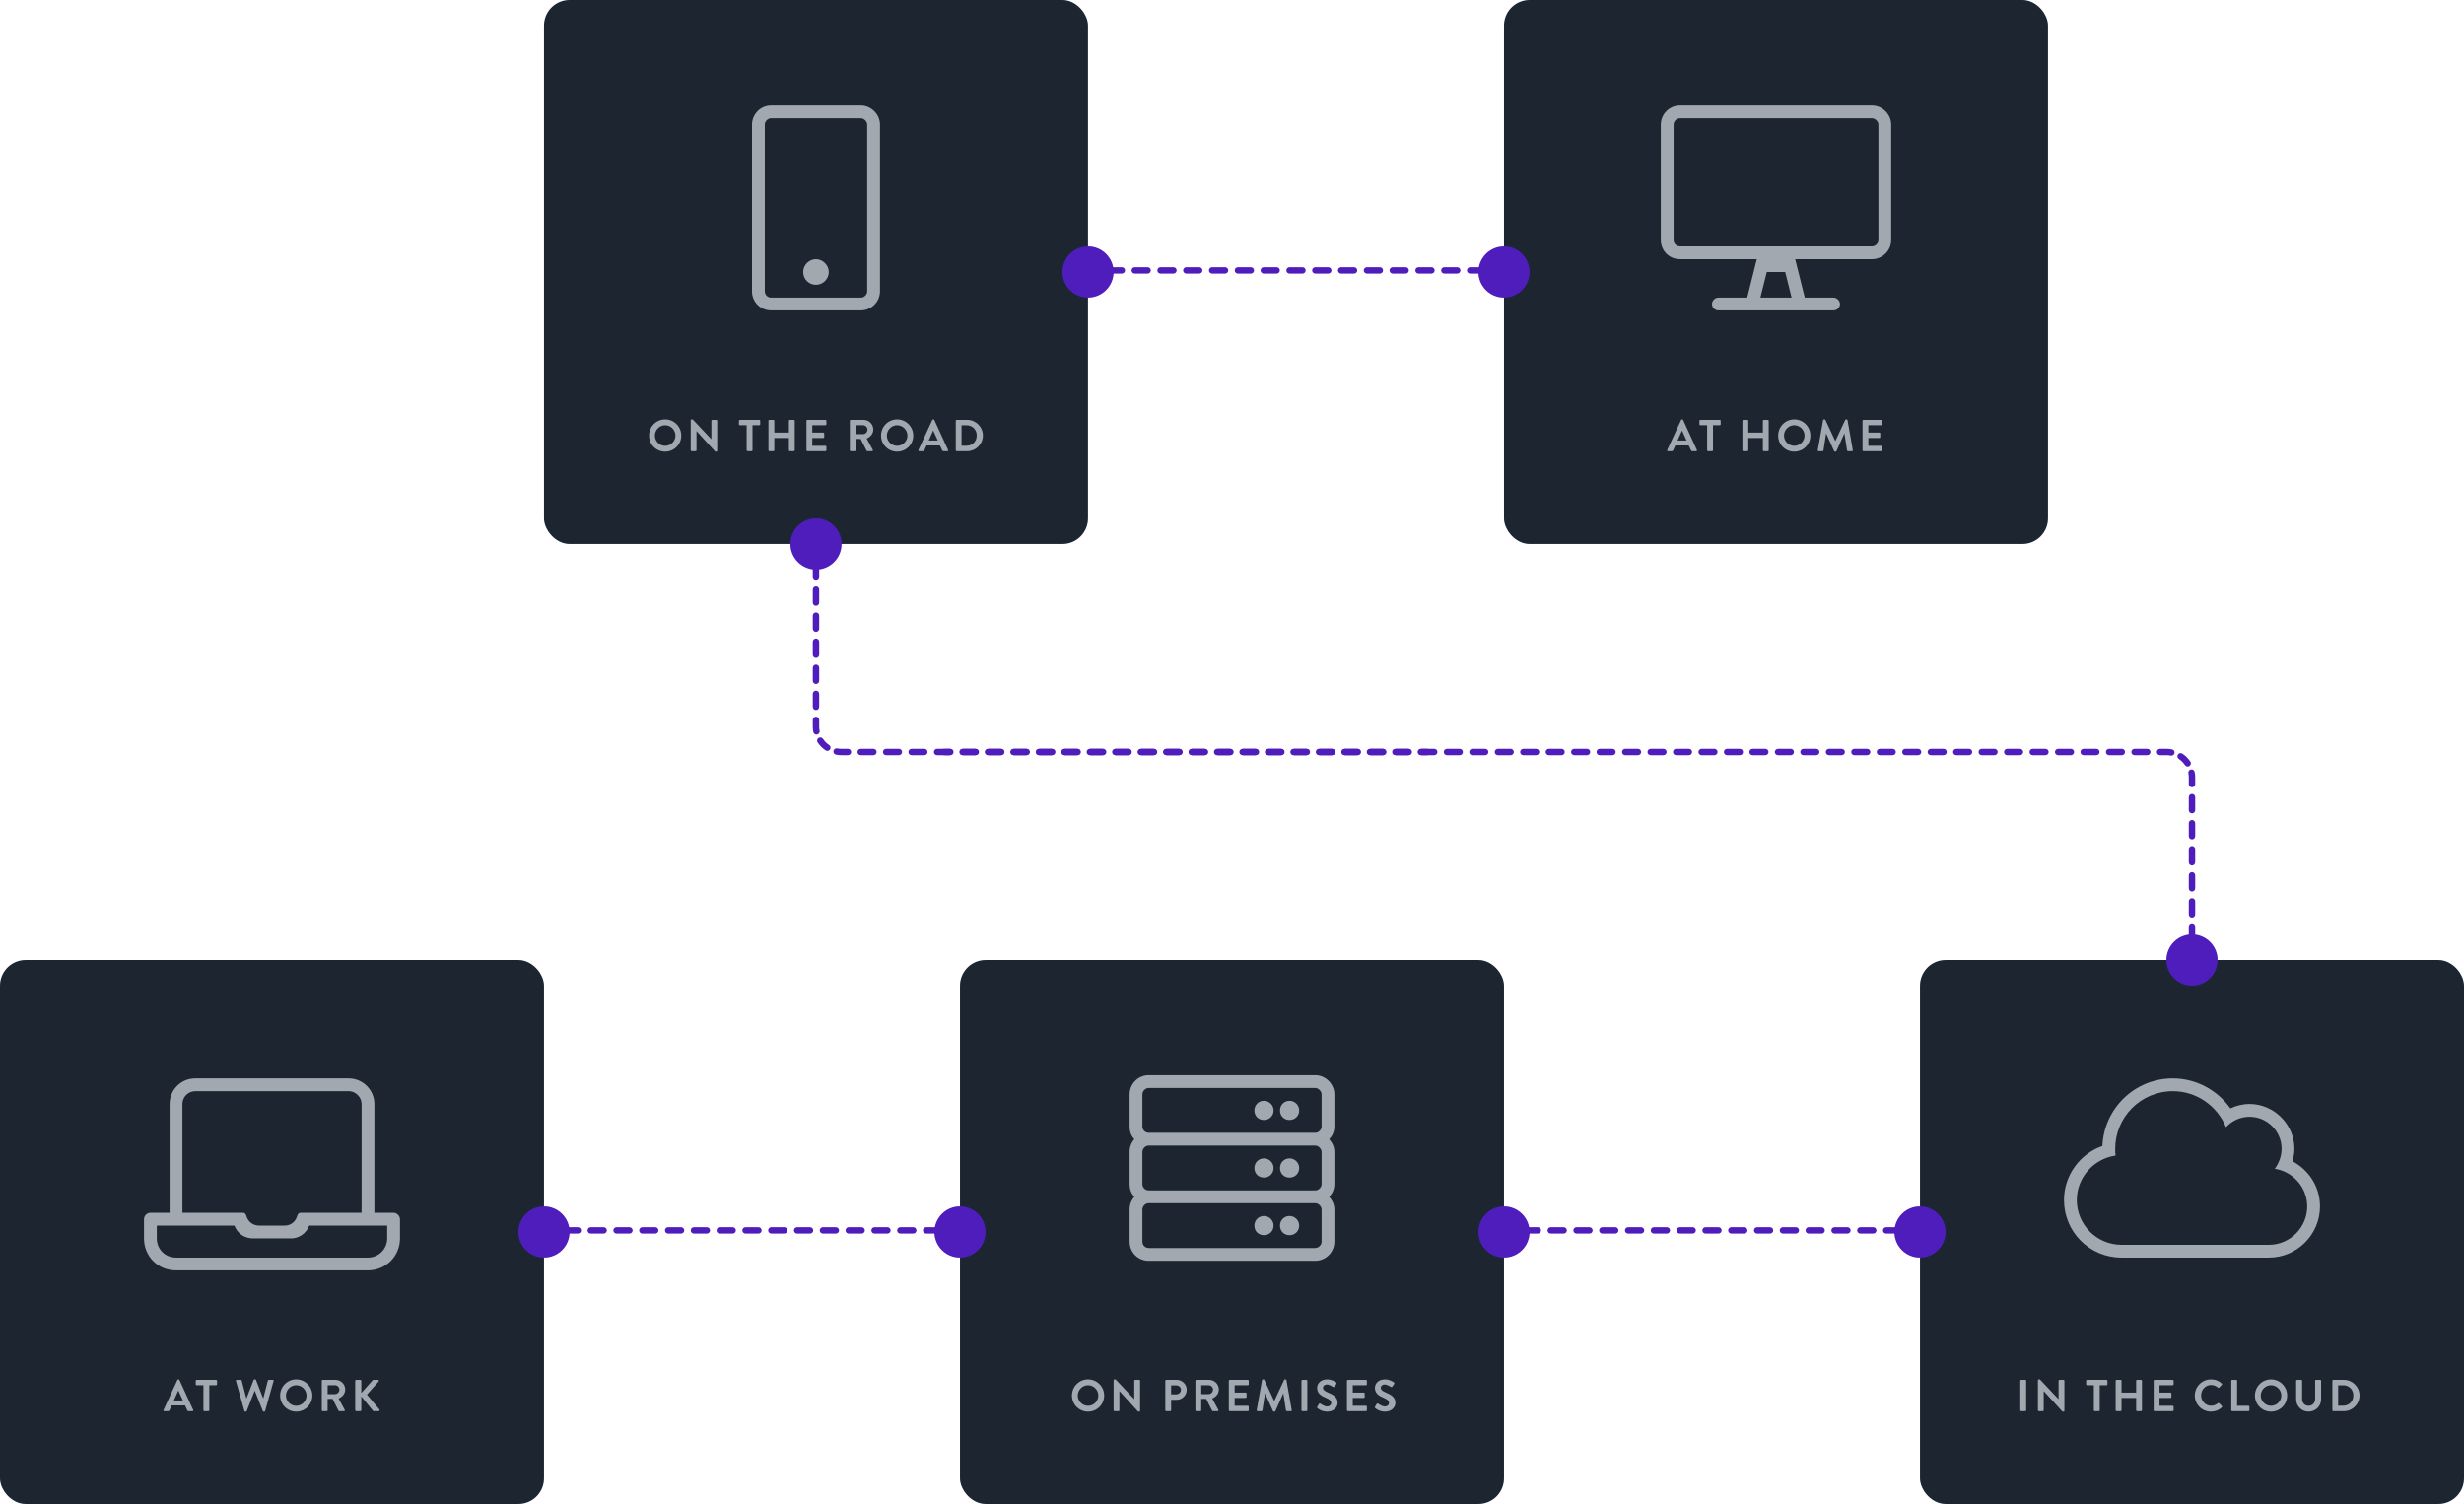 <svg width="770" height="470" viewBox="0 0 770 470" fill="none" xmlns="http://www.w3.org/2000/svg" xmlns:xlink="http://www.w3.org/1999/xlink">

<style>
/* <![CDATA[ */
#d1 {
  animation: d1 2s linear infinite;
}
@keyframes d1 {
  0% {
    transform: translate(0px, 0px);
  }
  80%, 100% {
    transform: translate(130px, 0px);
  }
}

#d2 {
  animation: d2 2.1s .2s linear infinite;
}
@keyframes d2 {
  0% {
    transform: translate(0px, 0px);
  }
  80%, 100% {
    transform: translate(-130px, 0px);
  }
}

#d3 {
  animation: d3 6s linear infinite;
}
@keyframes d3 {
  0% {
    transform: translate(0px, 0px);
  }
  9.2% {
    transform: translate(0px, 65px);
  }
  70.8% {
    transform: translate(430px, 65px);
  }
  80%, 100% {
    transform: translate(430px, 130px);
  }
}

#d4 {
  animation: d4 6s 2s linear infinite;
}
@keyframes d4 {
  0% {
    transform: translate(0px, 0px);
  }
  9.2% {
    transform: translate(0px, 65px);
  }
  70.8% {
    transform: translate(430px, 65px);
  }
  80%, 100% {
    transform: translate(430px, 130px);
  }
}

#d5 {
  animation: d5 5.8s 2s linear infinite;
}
@keyframes d5 {
  0% {
    transform: translate(0px, 0px);
  }
  9.2% {
    transform: translate(0px, -65px);
  }
  70.8% {
    transform: translate(-430px, -65px);
  }
  80%, 100% {
    transform: translate(-430px, -130px);
  }
}

#d6 {
  animation: d6 5.8s 4s linear infinite;
}
@keyframes d6 {
  0% {
    transform: translate(0px, 0px);
  }
  9.2% {
    transform: translate(0px, -65px);
  }
  70.8% {
    transform: translate(-430px, -65px);
  }
  80%, 100% {
    transform: translate(-430px, -130px);
  }
}

#d7 {
  animation: d7 2.2s .6s linear infinite;
}
@keyframes d7 {
  0% {
    transform: translate(0px, 0px);
  }
  80%, 100% {
    transform: translate(130px, 0px);
  }
}

#d8 {
  animation: d8 2.1s linear infinite;
}
@keyframes d8 {
  0% {
    transform: translate(0px, 0px);
  }
  80%, 100% {
    transform: translate(-130px, 0px);
  }
}

#d9 {
  animation: d9 1.9s linear infinite;
}
@keyframes d9 {
  0% {
    transform: translate(0px, 0px);
  }
  80%, 100% {
    transform: translate(130px, 0px);
  }
}

#d10 {
  animation: d10 2.1s .5s linear infinite;
}
@keyframes d10 {
  0% {
    transform: translate(0px, 0px);
  }
  80%, 100% {
    transform: translate(-130px, 0px);
  }
}
/* ]]> */
</style>

<defs>
<g id="dot">
<circle cx="0" cy="0" r="8" fill="#501DBD" opacity=".1"/>
<circle cx="0" cy="0" r="7" fill="#501DBD" opacity=".1"/>
<circle cx="0" cy="0" r="6" fill="#501DBD" opacity=".1"/>
<circle cx="0" cy="0" r="5" fill="#501DBD" opacity=".1"/>
<circle cx="0" cy="0" r="4" fill="#501DBD" opacity=".1"/>
</g>
</defs>

<use id="d1" x="340" y="85" xlink:href="#dot"/>
<use id="d2" x="470" y="85" xlink:href="#dot"/>
<use id="d3" x="255" y="170" xlink:href="#dot"/>
<use id="d4" x="255" y="170" xlink:href="#dot"/>
<use id="d5" x="685" y="300" xlink:href="#dot"/>
<use id="d6" x="685" y="300" xlink:href="#dot"/>
<use id="d7" x="170" y="385" xlink:href="#dot"/>
<use id="d8" x="300" y="385" xlink:href="#dot"/>
<use id="d9" x="470" y="385" xlink:href="#dot"/>
<use id="d10" x="600" y="385" xlink:href="#dot"/>

<rect x="170" width="170" height="170" rx="8" fill="#1C2530"/>
<path d="M259 85C259 82.875 257.125 81 255 81C252.75 81 251 82.875 251 85C251 87.25 252.75 89 255 89C257.125 89 259 87.25 259 85ZM275 39C275 35.75 272.25 33 269 33H241C237.625 33 235 35.75 235 39V91C235 94.375 237.625 97 241 97H269C272.25 97 275 94.375 275 91V39ZM271 39V91C271 92.125 270 93 269 93H241C239.875 93 239 92.125 239 91V39C239 38 239.875 37 241 37H269C270 37 271 38 271 39Z" fill="#A2A8AF"/>
<path d="M202.833 136.114C202.833 138.914 205.059 141.14 207.859 141.14C210.659 141.14 212.899 138.914 212.899 136.114C212.899 133.314 210.659 131.06 207.859 131.06C205.059 131.06 202.833 133.314 202.833 136.114ZM204.653 136.114C204.653 134.35 206.095 132.88 207.859 132.88C209.623 132.88 211.079 134.35 211.079 136.114C211.079 137.878 209.623 139.32 207.859 139.32C206.095 139.32 204.653 137.878 204.653 136.114Z" fill="#A2A8AF"/>
<path d="M215.851 140.734C215.851 140.874 215.977 141 216.117 141H217.391C217.545 141 217.657 140.874 217.657 140.734V134.714H217.671L223.523 141.14H223.859C223.999 141.14 224.125 141.028 224.125 140.888V131.466C224.125 131.326 223.999 131.2 223.859 131.2H222.571C222.417 131.2 222.305 131.326 222.305 131.466V137.248H222.291L216.467 131.06H216.117C215.977 131.06 215.851 131.172 215.851 131.312V140.734Z" fill="#A2A8AF"/>
<path d="M233.325 140.734C233.325 140.874 233.451 141 233.591 141H234.893C235.033 141 235.159 140.874 235.159 140.734V132.88H237.301C237.455 132.88 237.567 132.754 237.567 132.614V131.466C237.567 131.326 237.455 131.2 237.301 131.2H231.183C231.029 131.2 230.917 131.326 230.917 131.466V132.614C230.917 132.754 231.029 132.88 231.183 132.88H233.325V140.734Z" fill="#A2A8AF"/>
<path d="M240.142 140.734C240.142 140.874 240.268 141 240.408 141H241.71C241.864 141 241.976 140.874 241.976 140.734V136.87H246.54V140.734C246.54 140.874 246.652 141 246.806 141H248.094C248.234 141 248.36 140.874 248.36 140.734V131.466C248.36 131.326 248.234 131.2 248.094 131.2H246.806C246.652 131.2 246.54 131.326 246.54 131.466V135.176H241.976V131.466C241.976 131.326 241.864 131.2 241.71 131.2H240.408C240.268 131.2 240.142 131.326 240.142 131.466V140.734Z" fill="#A2A8AF"/>
<path d="M252.022 140.734C252.022 140.874 252.134 141 252.288 141H257.986C258.14 141 258.252 140.874 258.252 140.734V139.586C258.252 139.446 258.14 139.32 257.986 139.32H253.842V136.87H257.3C257.44 136.87 257.566 136.758 257.566 136.604V135.442C257.566 135.302 257.44 135.176 257.3 135.176H253.842V132.88H257.986C258.14 132.88 258.252 132.754 258.252 132.614V131.466C258.252 131.326 258.14 131.2 257.986 131.2H252.288C252.134 131.2 252.022 131.326 252.022 131.466V140.734Z" fill="#A2A8AF"/>
<path d="M265.582 140.734C265.582 140.874 265.694 141 265.848 141H267.136C267.276 141 267.402 140.874 267.402 140.734V137.164H268.956L270.818 140.874C270.846 140.93 270.916 141 271.042 141H272.512C272.75 141 272.848 140.776 272.75 140.594L270.832 137.038C272.05 136.548 272.904 135.498 272.904 134.21C272.904 132.544 271.532 131.2 269.852 131.2H265.848C265.694 131.2 265.582 131.326 265.582 131.466V140.734ZM267.416 135.666V132.88H269.698C270.44 132.88 271.084 133.496 271.084 134.238C271.084 135.022 270.44 135.666 269.698 135.666H267.416Z" fill="#A2A8AF"/>
<path d="M275.327 136.114C275.327 138.914 277.553 141.14 280.353 141.14C283.153 141.14 285.393 138.914 285.393 136.114C285.393 133.314 283.153 131.06 280.353 131.06C277.553 131.06 275.327 133.314 275.327 136.114ZM277.147 136.114C277.147 134.35 278.589 132.88 280.353 132.88C282.117 132.88 283.573 134.35 283.573 136.114C283.573 137.878 282.117 139.32 280.353 139.32C278.589 139.32 277.147 137.878 277.147 136.114Z" fill="#A2A8AF"/>
<path d="M287.24 141H288.458C288.682 141 288.808 140.86 288.864 140.72L289.55 139.208H293.736L294.422 140.72C294.52 140.916 294.618 141 294.828 141H296.046C296.256 141 296.368 140.818 296.284 140.636L291.972 131.214C291.93 131.13 291.874 131.06 291.734 131.06H291.594C291.468 131.06 291.398 131.13 291.356 131.214L287.002 140.636C286.918 140.818 287.03 141 287.24 141ZM290.236 137.654L291.608 134.574H291.65L293.05 137.654H290.236Z" fill="#A2A8AF"/>
<path d="M298.679 140.734C298.679 140.874 298.791 141 298.931 141H302.249C304.951 141 307.163 138.802 307.163 136.086C307.163 133.398 304.951 131.2 302.249 131.2H298.931C298.791 131.2 298.679 131.326 298.679 131.466V140.734ZM300.485 139.292V132.894H302.081C303.901 132.894 305.231 134.266 305.231 136.086C305.231 137.92 303.901 139.292 302.081 139.292H300.485Z" fill="#A2A8AF"/>
<rect y="300" width="170" height="170" rx="8" fill="#1C2530"/>
<path d="M123 379H117V345C117 340.625 113.375 337 109 337H61C56.5 337 53 340.625 53 345V379H47C45.875 379 45 380 45 381V387C45 392.625 49.375 397 55 397H115C120.5 397 125 392.625 125 387V381C125 380 124 379 123 379ZM57 345C57 342.875 58.75 341 61 341H109C111.125 341 113 342.875 113 345V379H93.875C93.375 379 93 379.5 92.875 380C92.375 381.75 90.875 383 89 383H81C79 383 77.5 381.75 77 380C76.875 379.5 76.5 379 76 379H57V345ZM121 387C121 390.375 118.25 393 115 393H55C51.625 393 49 390.375 49 387V383H73.25C74.125 385.375 76.375 387 79 387H91C93.5 387 95.75 385.375 96.625 383H121V387Z" fill="#A2A8AF"/>
<path d="M51.335 441H52.553C52.777 441 52.903 440.86 52.959 440.72L53.645 439.208H57.831L58.517 440.72C58.615 440.916 58.713 441 58.923 441H60.141C60.351 441 60.463 440.818 60.379 440.636L56.067 431.214C56.025 431.13 55.969 431.06 55.829 431.06H55.689C55.563 431.06 55.493 431.13 55.451 431.214L51.097 440.636C51.013 440.818 51.125 441 51.335 441ZM54.331 437.654L55.703 434.574H55.745L57.145 437.654H54.331Z" fill="#A2A8AF"/>
<path d="M63.571 440.734C63.571 440.874 63.697 441 63.837 441H65.139C65.279 441 65.405 440.874 65.405 440.734V432.88H67.547C67.701 432.88 67.813 432.754 67.813 432.614V431.466C67.813 431.326 67.701 431.2 67.547 431.2H61.429C61.275 431.2 61.163 431.326 61.163 431.466V432.614C61.163 432.754 61.275 432.88 61.429 432.88H63.571V440.734Z" fill="#A2A8AF"/>
<path d="M76.376 440.944C76.404 441.056 76.516 441.14 76.628 441.14H76.852C76.992 441.14 77.048 441.07 77.09 440.986L79.568 434.644H79.638L82.144 440.986C82.172 441.07 82.256 441.14 82.382 441.14H82.606C82.718 441.14 82.83 441.056 82.858 440.944L85.504 431.536C85.56 431.34 85.448 431.2 85.252 431.2H83.964C83.852 431.2 83.74 431.298 83.712 431.396L82.284 436.982H82.228L79.988 431.214C79.96 431.13 79.89 431.06 79.75 431.06H79.498C79.358 431.06 79.288 431.13 79.26 431.214L77.034 436.982H76.978L75.522 431.396C75.494 431.298 75.382 431.2 75.27 431.2H73.982C73.786 431.2 73.674 431.34 73.73 431.536L76.376 440.944Z" fill="#A2A8AF"/>
<path d="M87.542 436.114C87.542 438.914 89.768 441.14 92.568 441.14C95.368 441.14 97.608 438.914 97.608 436.114C97.608 433.314 95.368 431.06 92.568 431.06C89.768 431.06 87.542 433.314 87.542 436.114ZM89.362 436.114C89.362 434.35 90.804 432.88 92.568 432.88C94.332 432.88 95.788 434.35 95.788 436.114C95.788 437.878 94.332 439.32 92.568 439.32C90.804 439.32 89.362 437.878 89.362 436.114Z" fill="#A2A8AF"/>
<path d="M100.559 440.734C100.559 440.874 100.671 441 100.825 441H102.113C102.253 441 102.379 440.874 102.379 440.734V437.164H103.933L105.795 440.874C105.823 440.93 105.893 441 106.019 441H107.489C107.727 441 107.825 440.776 107.727 440.594L105.809 437.038C107.027 436.548 107.881 435.498 107.881 434.21C107.881 432.544 106.509 431.2 104.829 431.2H100.825C100.671 431.2 100.559 431.326 100.559 431.466V440.734ZM102.393 435.666V432.88H104.675C105.417 432.88 106.061 433.496 106.061 434.238C106.061 435.022 105.417 435.666 104.675 435.666H102.393Z" fill="#A2A8AF"/>
<path d="M111.003 440.664C111.003 440.846 111.143 441 111.339 441H112.571C112.753 441 112.907 440.846 112.907 440.664V436.394L116.561 440.902C116.589 440.944 116.673 441 116.813 441H118.339C118.619 441 118.731 440.692 118.591 440.51L114.671 435.82L118.325 431.704C118.507 431.494 118.367 431.2 118.101 431.2H116.701C116.575 431.2 116.491 431.27 116.435 431.34L112.907 435.316V431.536C112.907 431.354 112.753 431.2 112.571 431.2H111.339C111.143 431.2 111.003 431.354 111.003 431.536V440.664Z" fill="#A2A8AF"/>
<rect x="300" y="300" width="170" height="170" rx="8" fill="#1C2530"/>
<path d="M334.988 436.114C334.988 438.914 337.214 441.14 340.014 441.14C342.814 441.14 345.054 438.914 345.054 436.114C345.054 433.314 342.814 431.06 340.014 431.06C337.214 431.06 334.988 433.314 334.988 436.114ZM336.808 436.114C336.808 434.35 338.25 432.88 340.014 432.88C341.778 432.88 343.234 434.35 343.234 436.114C343.234 437.878 341.778 439.32 340.014 439.32C338.25 439.32 336.808 437.878 336.808 436.114Z" fill="#A2A8AF"/>
<path d="M348.005 440.734C348.005 440.874 348.131 441 348.271 441H349.545C349.699 441 349.811 440.874 349.811 440.734V434.714H349.825L355.677 441.14H356.013C356.153 441.14 356.279 441.028 356.279 440.888V431.466C356.279 431.326 356.153 431.2 356.013 431.2H354.725C354.571 431.2 354.459 431.326 354.459 431.466V437.248H354.445L348.621 431.06H348.271C348.131 431.06 348.005 431.172 348.005 431.312V440.734Z" fill="#A2A8AF"/>
<path d="M364.163 440.734C364.163 440.874 364.275 441 364.429 441H365.717C365.857 441 365.983 440.874 365.983 440.734V437.444H367.733C369.441 437.444 370.855 436.03 370.855 434.294C370.855 432.6 369.441 431.2 367.719 431.2H364.429C364.275 431.2 364.163 431.326 364.163 431.466V440.734ZM365.983 435.736V432.922H367.607C368.391 432.922 369.049 433.51 369.049 434.28C369.049 435.106 368.391 435.736 367.607 435.736H365.983Z" fill="#A2A8AF"/>
<path d="M373.568 440.734C373.568 440.874 373.68 441 373.834 441H375.122C375.262 441 375.388 440.874 375.388 440.734V437.164H376.942L378.804 440.874C378.832 440.93 378.902 441 379.028 441H380.498C380.736 441 380.834 440.776 380.736 440.594L378.818 437.038C380.036 436.548 380.89 435.498 380.89 434.21C380.89 432.544 379.518 431.2 377.838 431.2H373.834C373.68 431.2 373.568 431.326 373.568 431.466V440.734ZM375.402 435.666V432.88H377.684C378.426 432.88 379.07 433.496 379.07 434.238C379.07 435.022 378.426 435.666 377.684 435.666H375.402Z" fill="#A2A8AF"/>
<path d="M384.012 440.734C384.012 440.874 384.124 441 384.278 441H389.976C390.13 441 390.242 440.874 390.242 440.734V439.586C390.242 439.446 390.13 439.32 389.976 439.32H385.832V436.87H389.29C389.43 436.87 389.556 436.758 389.556 436.604V435.442C389.556 435.302 389.43 435.176 389.29 435.176H385.832V432.88H389.976C390.13 432.88 390.242 432.754 390.242 432.614V431.466C390.242 431.326 390.13 431.2 389.976 431.2H384.278C384.124 431.2 384.012 431.326 384.012 431.466V440.734Z" fill="#A2A8AF"/>
<path d="M392.719 440.678C392.691 440.874 392.803 441 392.985 441H394.245C394.371 441 394.483 440.888 394.497 440.79L395.309 435.484C395.323 435.484 395.351 435.484 395.351 435.484L397.829 440.986C397.871 441.07 397.941 441.14 398.067 441.14H398.319C398.445 441.14 398.529 441.07 398.557 440.986L401.007 435.484C401.007 435.484 401.035 435.484 401.049 435.484L401.875 440.79C401.903 440.888 402.015 441 402.141 441H403.415C403.597 441 403.709 440.874 403.667 440.678L402.015 431.27C402.001 431.158 401.917 431.06 401.763 431.06H401.539C401.413 431.06 401.343 431.116 401.301 431.2L398.221 437.808C398.207 437.808 398.207 437.808 398.179 437.808L395.099 431.2C395.057 431.116 394.973 431.06 394.861 431.06H394.637C394.483 431.06 394.399 431.158 394.385 431.27L392.719 440.678Z" fill="#A2A8AF"/>
<path d="M406.706 440.734C406.706 440.874 406.832 441 406.972 441H408.274C408.414 441 408.54 440.874 408.54 440.734V431.466C408.54 431.326 408.414 431.2 408.274 431.2H406.972C406.832 431.2 406.706 431.326 406.706 431.466V440.734Z" fill="#A2A8AF"/>
<path d="M411.71 440.048C411.99 440.314 413.026 441.14 414.79 441.14C416.764 441.14 418.01 439.81 418.01 438.368C418.01 436.562 416.442 435.75 415.084 435.204C413.95 434.742 413.432 434.294 413.432 433.636C413.432 433.188 413.866 432.656 414.664 432.656C415.434 432.656 416.498 433.356 416.61 433.426C416.778 433.538 416.988 433.426 417.1 433.258L417.632 432.46C417.73 432.32 417.688 432.082 417.548 431.998C417.268 431.788 416.176 431.06 414.748 431.06C412.522 431.06 411.598 432.502 411.598 433.748C411.598 435.4 412.914 436.24 414.23 436.772C415.406 437.248 416.008 437.738 416.008 438.452C416.008 439.054 415.462 439.53 414.734 439.53C413.824 439.53 412.69 438.704 412.62 438.662C412.494 438.564 412.256 438.564 412.144 438.76L411.64 439.628C411.514 439.852 411.584 439.922 411.71 440.048Z" fill="#A2A8AF"/>
<path d="M420.922 440.734C420.922 440.874 421.034 441 421.188 441H426.886C427.04 441 427.152 440.874 427.152 440.734V439.586C427.152 439.446 427.04 439.32 426.886 439.32H422.742V436.87H426.2C426.34 436.87 426.466 436.758 426.466 436.604V435.442C426.466 435.302 426.34 435.176 426.2 435.176H422.742V432.88H426.886C427.04 432.88 427.152 432.754 427.152 432.614V431.466C427.152 431.326 427.04 431.2 426.886 431.2H421.188C421.034 431.2 420.922 431.326 420.922 431.466V440.734Z" fill="#A2A8AF"/>
<path d="M429.769 440.048C430.049 440.314 431.085 441.14 432.849 441.14C434.823 441.14 436.069 439.81 436.069 438.368C436.069 436.562 434.501 435.75 433.143 435.204C432.009 434.742 431.491 434.294 431.491 433.636C431.491 433.188 431.925 432.656 432.723 432.656C433.493 432.656 434.557 433.356 434.669 433.426C434.837 433.538 435.047 433.426 435.159 433.258L435.691 432.46C435.789 432.32 435.747 432.082 435.607 431.998C435.327 431.788 434.235 431.06 432.807 431.06C430.581 431.06 429.657 432.502 429.657 433.748C429.657 435.4 430.973 436.24 432.289 436.772C433.465 437.248 434.067 437.738 434.067 438.452C434.067 439.054 433.521 439.53 432.793 439.53C431.883 439.53 430.749 438.704 430.679 438.662C430.553 438.564 430.315 438.564 430.203 438.76L429.699 439.628C429.573 439.852 429.643 439.922 429.769 440.048Z" fill="#A2A8AF"/>
<rect x="600" y="300" width="170" height="170" rx="8" fill="#1C2530"/>
<path d="M716.375 362.875C716.75 361.625 717 360.375 717 359C717 351.375 710.625 345 703 345C700.875 345 698.875 345.5 697 346.375C693 340.75 686.375 337 679 337C667.125 337 657.5 346.375 657 358.125C649.875 360.625 645 367.375 645 375C645 385 653 393 663 393H709C717.75 393 725 385.875 725 377C725 371.125 721.75 365.75 716.375 362.875ZM709 389H663C655.25 389 649 382.75 649 375C649 368 654.25 362.125 661.125 361.125C661 360.5 661 359.75 661 359C661 349.125 669 341 679 341C686.5 341 692.875 345.625 695.625 352.25C697.5 350.25 700 349 703 349C708.5 349 713 353.5 713 359C713 361.375 712.125 363.5 710.875 365.25C716.625 366.125 721 371.125 721 377C721 383.625 715.625 389 709 389Z" fill="#A2A8AF"/>
<path d="M631.344 440.734C631.344 440.874 631.47 441 631.61 441H632.912C633.052 441 633.178 440.874 633.178 440.734V431.466C633.178 431.326 633.052 431.2 632.912 431.2H631.61C631.47 431.2 631.344 431.326 631.344 431.466V440.734Z" fill="#A2A8AF"/>
<path d="M636.853 440.734C636.853 440.874 636.979 441 637.119 441H638.393C638.547 441 638.659 440.874 638.659 440.734V434.714H638.673L644.525 441.14H644.861C645.001 441.14 645.127 441.028 645.127 440.888V431.466C645.127 431.326 645.001 431.2 644.861 431.2H643.573C643.419 431.2 643.307 431.326 643.307 431.466V437.248H643.293L637.469 431.06H637.119C636.979 431.06 636.853 431.172 636.853 431.312V440.734Z" fill="#A2A8AF"/>
<path d="M654.327 440.734C654.327 440.874 654.453 441 654.593 441H655.895C656.035 441 656.161 440.874 656.161 440.734V432.88H658.303C658.457 432.88 658.569 432.754 658.569 432.614V431.466C658.569 431.326 658.457 431.2 658.303 431.2H652.185C652.031 431.2 651.919 431.326 651.919 431.466V432.614C651.919 432.754 652.031 432.88 652.185 432.88H654.327V440.734Z" fill="#A2A8AF"/>
<path d="M661.145 440.734C661.145 440.874 661.271 441 661.411 441H662.713C662.867 441 662.979 440.874 662.979 440.734V436.87H667.543V440.734C667.543 440.874 667.655 441 667.809 441H669.097C669.237 441 669.363 440.874 669.363 440.734V431.466C669.363 431.326 669.237 431.2 669.097 431.2H667.809C667.655 431.2 667.543 431.326 667.543 431.466V435.176H662.979V431.466C662.979 431.326 662.867 431.2 662.713 431.2H661.411C661.271 431.2 661.145 431.326 661.145 431.466V440.734Z" fill="#A2A8AF"/>
<path d="M673.025 440.734C673.025 440.874 673.137 441 673.291 441H678.989C679.143 441 679.255 440.874 679.255 440.734V439.586C679.255 439.446 679.143 439.32 678.989 439.32H674.845V436.87H678.303C678.443 436.87 678.569 436.758 678.569 436.604V435.442C678.569 435.302 678.443 435.176 678.303 435.176H674.845V432.88H678.989C679.143 432.88 679.255 432.754 679.255 432.614V431.466C679.255 431.326 679.143 431.2 678.989 431.2H673.291C673.137 431.2 673.025 431.326 673.025 431.466V440.734Z" fill="#A2A8AF"/>
<path d="M685.871 436.114C685.871 438.914 688.125 441.14 690.925 441.14C692.171 441.14 693.375 440.706 694.327 439.782C694.425 439.684 694.453 439.502 694.341 439.404L693.473 438.508C693.389 438.424 693.235 438.41 693.123 438.508C692.535 438.984 691.821 439.306 690.981 439.306C689.189 439.306 687.845 437.822 687.845 436.072C687.845 434.308 689.175 432.81 690.967 432.81C691.751 432.81 692.535 433.118 693.123 433.636C693.235 433.748 693.375 433.748 693.473 433.636L694.327 432.754C694.439 432.642 694.439 432.474 694.313 432.362C693.361 431.508 692.339 431.06 690.925 431.06C688.125 431.06 685.871 433.314 685.871 436.114Z" fill="#A2A8AF"/>
<path d="M697.275 440.734C697.275 440.874 697.387 441 697.541 441H702.665C702.819 441 702.931 440.874 702.931 440.734V439.586C702.931 439.446 702.819 439.32 702.665 439.32H699.095V431.466C699.095 431.326 698.969 431.2 698.829 431.2H697.541C697.387 431.2 697.275 431.326 697.275 431.466V440.734Z" fill="#A2A8AF"/>
<path d="M704.668 436.114C704.668 438.914 706.894 441.14 709.694 441.14C712.494 441.14 714.734 438.914 714.734 436.114C714.734 433.314 712.494 431.06 709.694 431.06C706.894 431.06 704.668 433.314 704.668 436.114ZM706.488 436.114C706.488 434.35 707.93 432.88 709.694 432.88C711.458 432.88 712.914 434.35 712.914 436.114C712.914 437.878 711.458 439.32 709.694 439.32C707.93 439.32 706.488 437.878 706.488 436.114Z" fill="#A2A8AF"/>
<path d="M717.545 437.29C717.545 439.418 719.239 441.14 721.437 441.14C723.649 441.14 725.343 439.418 725.343 437.29V431.466C725.343 431.326 725.217 431.2 725.077 431.2H723.747C723.593 431.2 723.481 431.326 723.481 431.466V437.206C723.481 438.382 722.655 439.32 721.437 439.32C720.219 439.32 719.407 438.382 719.407 437.192V431.466C719.407 431.326 719.295 431.2 719.141 431.2H717.811C717.671 431.2 717.545 431.326 717.545 431.466V437.29Z" fill="#A2A8AF"/>
<path d="M728.868 440.734C728.868 440.874 728.98 441 729.12 441H732.438C735.14 441 737.352 438.802 737.352 436.086C737.352 433.398 735.14 431.2 732.438 431.2H729.12C728.98 431.2 728.868 431.326 728.868 431.466V440.734ZM730.674 439.292V432.894H732.27C734.09 432.894 735.42 434.266 735.42 436.086C735.42 437.92 734.09 439.292 732.27 439.292H730.674Z" fill="#A2A8AF"/>
<rect x="470" width="170" height="170" rx="8" fill="#1C2530"/>
<path d="M521.239 141H522.457C522.681 141 522.807 140.86 522.863 140.72L523.549 139.208H527.735L528.421 140.72C528.519 140.916 528.617 141 528.827 141H530.045C530.255 141 530.367 140.818 530.283 140.636L525.971 131.214C525.929 131.13 525.873 131.06 525.733 131.06H525.593C525.467 131.06 525.397 131.13 525.355 131.214L521.001 140.636C520.917 140.818 521.029 141 521.239 141ZM524.235 137.654L525.607 134.574H525.649L527.049 137.654H524.235Z" fill="#A2A8AF"/>
<path d="M533.475 140.734C533.475 140.874 533.601 141 533.741 141H535.043C535.183 141 535.309 140.874 535.309 140.734V132.88H537.451C537.605 132.88 537.717 132.754 537.717 132.614V131.466C537.717 131.326 537.605 131.2 537.451 131.2H531.333C531.179 131.2 531.067 131.326 531.067 131.466V132.614C531.067 132.754 531.179 132.88 531.333 132.88H533.475V140.734Z" fill="#A2A8AF"/>
<path d="M544.503 140.734C544.503 140.874 544.629 141 544.769 141H546.071C546.225 141 546.337 140.874 546.337 140.734V136.87H550.901V140.734C550.901 140.874 551.013 141 551.167 141H552.455C552.595 141 552.721 140.874 552.721 140.734V131.466C552.721 131.326 552.595 131.2 552.455 131.2H551.167C551.013 131.2 550.901 131.326 550.901 131.466V135.176H546.337V131.466C546.337 131.326 546.225 131.2 546.071 131.2H544.769C544.629 131.2 544.503 131.326 544.503 131.466V140.734Z" fill="#A2A8AF"/>
<path d="M555.682 136.114C555.682 138.914 557.908 141.14 560.708 141.14C563.508 141.14 565.748 138.914 565.748 136.114C565.748 133.314 563.508 131.06 560.708 131.06C557.908 131.06 555.682 133.314 555.682 136.114ZM557.502 136.114C557.502 134.35 558.944 132.88 560.708 132.88C562.472 132.88 563.928 134.35 563.928 136.114C563.928 137.878 562.472 139.32 560.708 139.32C558.944 139.32 557.502 137.878 557.502 136.114Z" fill="#A2A8AF"/>
<path d="M568.056 140.678C568.028 140.874 568.14 141 568.322 141H569.582C569.708 141 569.82 140.888 569.834 140.79L570.646 135.484C570.66 135.484 570.688 135.484 570.688 135.484L573.166 140.986C573.208 141.07 573.278 141.14 573.404 141.14H573.656C573.782 141.14 573.866 141.07 573.894 140.986L576.344 135.484C576.344 135.484 576.372 135.484 576.386 135.484L577.212 140.79C577.24 140.888 577.352 141 577.478 141H578.752C578.934 141 579.046 140.874 579.004 140.678L577.352 131.27C577.338 131.158 577.254 131.06 577.1 131.06H576.876C576.75 131.06 576.68 131.116 576.638 131.2L573.558 137.808C573.544 137.808 573.544 137.808 573.516 137.808L570.436 131.2C570.394 131.116 570.31 131.06 570.198 131.06H569.974C569.82 131.06 569.736 131.158 569.722 131.27L568.056 140.678Z" fill="#A2A8AF"/>
<path d="M582.042 140.734C582.042 140.874 582.154 141 582.308 141H588.006C588.16 141 588.272 140.874 588.272 140.734V139.586C588.272 139.446 588.16 139.32 588.006 139.32H583.862V136.87H587.32C587.46 136.87 587.586 136.758 587.586 136.604V135.442C587.586 135.302 587.46 135.176 587.32 135.176H583.862V132.88H588.006C588.16 132.88 588.272 132.754 588.272 132.614V131.466C588.272 131.326 588.16 131.2 588.006 131.2H582.308C582.154 131.2 582.042 131.326 582.042 131.466V140.734Z" fill="#A2A8AF"/>
<path d="M585 33H525C521.625 33 519 35.75 519 39V75C519 78.375 521.625 81 525 81H549L546 93H537C535.875 93 535 94 535 95C535 96.125 535.875 97 537 97H573C574 97 575 96.125 575 95C575 94 574 93 573 93H564L561 81H585C588.25 81 591 78.375 591 75V39C591 35.75 588.25 33 585 33ZM550.125 93L552.125 85H557.875L559.875 93H550.125ZM587 75C587 76.125 586 77 585 77H525C523.875 77 523 76.125 523 75V39C523 38 523.875 37 525 37H585C586 37 587 38 587 39V75Z" fill="#A2A8AF"/>
<circle cx="255" cy="170" r="8" fill="#501DBD"/>
<path fill-rule="evenodd" clip-rule="evenodd" d="M685 301C684.448 301 684 300.552 684 300L684 297.964C684 297.412 684.448 296.964 685 296.964C685.552 296.964 686 297.412 686 297.964L686 300C686 300.552 685.552 301 685 301ZM685 294.893C684.448 294.893 684 294.445 684 293.893L684 289.821C684 289.269 684.448 288.821 685 288.821C685.552 288.821 686 289.269 686 289.821L686 293.893C686 294.445 685.552 294.893 685 294.893ZM685 286.75C684.448 286.75 684 286.302 684 285.75L684 281.679C684 281.126 684.448 280.679 685 280.679C685.552 280.679 686 281.126 686 281.679L686 285.75C686 286.302 685.552 286.75 685 286.75ZM685 278.607C684.448 278.607 684 278.159 684 277.607L684 273.536C684 272.983 684.448 272.536 685 272.536C685.552 272.536 686 272.983 686 273.536L686 277.607C686 278.159 685.552 278.607 685 278.607ZM685 270.464C684.448 270.464 684 270.017 684 269.464L684 265.393C684 264.841 684.448 264.393 685 264.393C685.552 264.393 686 264.841 686 265.393L686 269.464C686 270.017 685.552 270.464 685 270.464ZM685 262.321C684.448 262.321 684 261.874 684 261.321L684 257.25C684 256.698 684.448 256.25 685 256.25C685.552 256.25 686 256.698 686 257.25L686 261.321C686 261.874 685.552 262.321 685 262.321ZM685 254.179C684.448 254.179 684 253.731 684 253.179L684 249.107C684 248.555 684.448 248.107 685 248.107C685.552 248.107 686 248.555 686 249.107L686 253.179C686 253.731 685.552 254.179 685 254.179ZM685 246.036C684.448 246.036 684 245.588 684 245.036L684 243C684 242.531 683.954 242.074 683.867 241.633C683.76 241.091 684.112 240.565 684.654 240.458C685.195 240.351 685.722 240.703 685.829 241.245C685.941 241.813 686 242.4 686 243L686 245.036C686 245.588 685.552 246.036 685 246.036ZM684.209 239.386C683.75 239.693 683.129 239.57 682.822 239.111C682.31 238.348 681.652 237.69 680.889 237.178C680.43 236.871 680.307 236.25 680.614 235.791C680.921 235.332 681.542 235.209 682.001 235.517C682.982 236.173 683.827 237.018 684.483 237.999C684.791 238.458 684.668 239.079 684.209 239.386ZM679.542 235.346C679.435 235.888 678.909 236.24 678.367 236.133C677.926 236.046 677.469 236 677 236L675.01 236C674.458 236 674.01 235.552 674.01 235C674.01 234.448 674.458 234 675.01 234L677 234C677.6 234 678.187 234.059 678.755 234.171C679.297 234.278 679.649 234.805 679.542 235.346ZM672.031 235C672.031 235.552 671.584 236 671.031 236L667.052 236C666.5 236 666.052 235.552 666.052 235C666.052 234.448 666.5 234 667.052 234L671.031 234C671.584 234 672.031 234.448 672.031 235ZM664.073 235C664.073 235.552 663.625 236 663.073 236L659.094 236C658.541 236 658.094 235.552 658.094 235C658.094 234.448 658.541 234 659.094 234L663.073 234C663.625 234 664.073 234.448 664.073 235ZM656.115 235C656.115 235.552 655.667 236 655.115 236L651.135 236C650.583 236 650.135 235.552 650.135 235C650.135 234.448 650.583 234 651.135 234L655.115 234C655.667 234 656.115 234.448 656.115 235ZM648.156 235C648.156 235.552 647.709 236 647.156 236L643.177 236C642.625 236 642.177 235.552 642.177 235C642.177 234.448 642.625 234 643.177 234L647.156 234C647.709 234 648.156 234.448 648.156 235ZM640.198 235C640.198 235.552 639.75 236 639.198 236L635.219 236C634.666 236 634.219 235.552 634.219 235C634.219 234.448 634.666 234 635.219 234L639.198 234C639.75 234 640.198 234.448 640.198 235ZM632.24 235C632.24 235.552 631.792 236 631.24 236L627.26 236C626.708 236 626.26 235.552 626.26 235C626.26 234.448 626.708 234 627.26 234L631.24 234C631.792 234 632.24 234.448 632.24 235ZM624.281 235C624.281 235.552 623.834 236 623.281 236L619.302 236C618.75 236 618.302 235.552 618.302 235C618.302 234.448 618.75 234 619.302 234L623.281 234C623.834 234 624.281 234.448 624.281 235ZM616.323 235C616.323 235.552 615.875 236 615.323 236L611.344 236C610.791 236 610.344 235.552 610.344 235C610.344 234.448 610.791 234 611.344 234L615.323 234C615.875 234 616.323 234.448 616.323 235ZM608.365 235C608.365 235.552 607.917 236 607.365 236L603.385 236C602.833 236 602.385 235.552 602.385 235C602.385 234.448 602.833 234 603.385 234L607.365 234C607.917 234 608.365 234.448 608.365 235ZM600.406 235C600.406 235.552 599.959 236 599.406 236L595.427 236C594.875 236 594.427 235.552 594.427 235C594.427 234.448 594.875 234 595.427 234L599.406 234C599.959 234 600.406 234.448 600.406 235ZM592.448 235C592.448 235.552 592 236 591.448 236L587.469 236C586.916 236 586.469 235.552 586.469 235C586.469 234.448 586.916 234 587.469 234L591.448 234C592 234 592.448 234.448 592.448 235ZM584.49 235C584.49 235.552 584.042 236 583.49 236L579.51 236C578.958 236 578.51 235.552 578.51 235C578.51 234.448 578.958 234 579.51 234L583.49 234C584.042 234 584.49 234.448 584.49 235ZM576.531 235C576.531 235.552 576.084 236 575.531 236L571.552 236C571 236 570.552 235.552 570.552 235C570.552 234.448 571 234 571.552 234L575.531 234C576.084 234 576.531 234.448 576.531 235ZM568.573 235C568.573 235.552 568.125 236 567.573 236L563.594 236C563.041 236 562.594 235.552 562.594 235C562.594 234.448 563.041 234 563.594 234L567.573 234C568.125 234 568.573 234.448 568.573 235ZM560.615 235C560.615 235.552 560.167 236 559.615 236L555.635 236C555.083 236 554.635 235.552 554.635 235C554.635 234.448 555.083 234 555.635 234L559.615 234C560.167 234 560.615 234.448 560.615 235ZM552.656 235C552.656 235.552 552.209 236 551.656 236L547.677 236C547.125 236 546.677 235.552 546.677 235C546.677 234.448 547.125 234 547.677 234L551.656 234C552.209 234 552.656 234.448 552.656 235ZM544.698 235C544.698 235.552 544.25 236 543.698 236L539.719 236C539.166 236 538.719 235.552 538.719 235C538.719 234.448 539.166 234 539.719 234L543.698 234C544.25 234 544.698 234.448 544.698 235ZM536.74 235C536.74 235.552 536.292 236 535.74 236L531.76 236C531.208 236 530.76 235.552 530.76 235C530.76 234.448 531.208 234 531.76 234L535.74 234C536.292 234 536.74 234.448 536.74 235ZM528.781 235C528.781 235.552 528.334 236 527.781 236L523.802 236C523.25 236 522.802 235.552 522.802 235C522.802 234.448 523.25 234 523.802 234L527.781 234C528.334 234 528.781 234.448 528.781 235ZM520.823 235C520.823 235.552 520.375 236 519.823 236L515.844 236C515.291 236 514.844 235.552 514.844 235C514.844 234.448 515.291 234 515.844 234L519.823 234C520.375 234 520.823 234.448 520.823 235ZM512.865 235C512.865 235.552 512.417 236 511.865 236L507.885 236C507.333 236 506.885 235.552 506.885 235C506.885 234.448 507.333 234 507.885 234L511.865 234C512.417 234 512.865 234.448 512.865 235ZM504.906 235C504.906 235.552 504.459 236 503.906 236L499.927 236C499.375 236 498.927 235.552 498.927 235C498.927 234.448 499.375 234 499.927 234L503.906 234C504.459 234 504.906 234.448 504.906 235ZM496.948 235C496.948 235.552 496.5 236 495.948 236L491.969 236C491.416 236 490.969 235.552 490.969 235C490.969 234.448 491.416 234 491.969 234L495.948 234C496.5 234 496.948 234.448 496.948 235ZM488.99 235C488.99 235.552 488.542 236 487.99 236L484.01 236C483.458 236 483.01 235.552 483.01 235C483.01 234.448 483.458 234 484.01 234L487.99 234C488.542 234 488.99 234.448 488.99 235ZM481.031 235C481.031 235.552 480.583 236 480.031 236L476.052 236C475.5 236 475.052 235.552 475.052 235C475.052 234.448 475.5 234 476.052 234L480.031 234C480.583 234 481.031 234.448 481.031 235ZM473.073 235C473.073 235.552 472.625 236 472.073 236L468.094 236C467.541 236 467.094 235.552 467.094 235C467.094 234.448 467.541 234 468.094 234L472.073 234C472.625 234 473.073 234.448 473.073 235ZM465.115 235C465.115 235.552 464.667 236 464.115 236L460.135 236C459.583 236 459.135 235.552 459.135 235C459.135 234.448 459.583 234 460.135 234L464.115 234C464.667 234 465.115 234.448 465.115 235ZM457.156 235C457.156 235.552 456.708 236 456.156 236L452.177 236C451.625 236 451.177 235.552 451.177 235C451.177 234.448 451.625 234 452.177 234L456.156 234C456.708 234 457.156 234.448 457.156 235ZM449.198 235C449.198 235.552 448.75 236 448.198 236L444.219 236C443.666 236 443.219 235.552 443.219 235C443.219 234.448 443.666 234 444.219 234L448.198 234C448.75 234 449.198 234.448 449.198 235ZM441.239 235C441.239 235.552 440.792 236 440.239 236L436.26 236C435.708 236 435.26 235.552 435.26 235C435.26 234.448 435.708 234 436.26 234L440.239 234C440.792 234 441.239 234.448 441.239 235ZM433.281 235C433.281 235.552 432.833 236 432.281 236L428.302 236C427.75 236 427.302 235.552 427.302 235C427.302 234.448 427.75 234 428.302 234L432.281 234C432.833 234 433.281 234.448 433.281 235ZM425.323 235C425.323 235.552 424.875 236 424.323 236L420.344 236C419.791 236 419.344 235.552 419.344 235C419.344 234.448 419.791 234 420.344 234L424.323 234C424.875 234 425.323 234.448 425.323 235ZM417.364 235C417.364 235.552 416.917 236 416.364 236L412.385 236C411.833 236 411.385 235.552 411.385 235C411.385 234.448 411.833 234 412.385 234L416.364 234C416.917 234 417.364 234.448 417.364 235ZM409.406 235C409.406 235.552 408.958 236 408.406 236L404.427 236C403.875 236 403.427 235.552 403.427 235C403.427 234.448 403.875 234 404.427 234L408.406 234C408.958 234 409.406 234.448 409.406 235ZM401.448 235C401.448 235.552 401 236 400.448 236L396.469 236C395.916 236 395.469 235.552 395.469 235C395.469 234.448 395.916 234 396.469 234L400.448 234C401 234 401.448 234.448 401.448 235ZM393.49 235C393.49 235.552 393.042 236 392.49 236L388.51 236C387.958 236 387.51 235.552 387.51 235C387.51 234.448 387.958 234 388.51 234L392.49 234C393.042 234 393.49 234.448 393.49 235ZM385.531 235C385.531 235.552 385.084 236 384.531 236L380.552 236C380 236 379.552 235.552 379.552 235C379.552 234.448 380 234 380.552 234L384.531 234C385.084 234 385.531 234.448 385.531 235ZM377.573 235C377.573 235.552 377.125 236 376.573 236L372.594 236C372.041 236 371.594 235.552 371.594 235C371.594 234.448 372.041 234 372.594 234L376.573 234C377.125 234 377.573 234.448 377.573 235ZM369.615 235C369.615 235.552 369.167 236 368.615 236L364.635 236C364.083 236 363.635 235.552 363.635 235C363.635 234.448 364.083 234 364.635 234L368.615 234C369.167 234 369.615 234.448 369.615 235ZM361.656 235C361.656 235.552 361.209 236 360.656 236L356.677 236C356.125 236 355.677 235.552 355.677 235C355.677 234.448 356.125 234 356.677 234L360.656 234C361.209 234 361.656 234.448 361.656 235ZM353.698 235C353.698 235.552 353.25 236 352.698 236L348.719 236C348.167 236 347.719 235.552 347.719 235C347.719 234.448 348.167 234 348.719 234L352.698 234C353.25 234 353.698 234.448 353.698 235ZM345.74 235C345.74 235.552 345.292 236 344.74 236L340.761 236C340.208 236 339.761 235.552 339.761 235C339.761 234.448 340.208 234 340.761 234L344.74 234C345.292 234 345.74 234.448 345.74 235ZM337.781 235C337.781 235.552 337.334 236 336.781 236L332.802 236C332.25 236 331.802 235.552 331.802 235C331.802 234.448 332.25 234 332.802 234L336.781 234C337.334 234 337.781 234.448 337.781 235ZM329.823 235C329.823 235.552 329.375 236 328.823 236L324.844 236C324.292 236 323.844 235.552 323.844 235C323.844 234.448 324.292 234 324.844 234L328.823 234C329.375 234 329.823 234.448 329.823 235ZM321.865 235C321.865 235.552 321.417 236 320.865 236L316.886 236C316.333 236 315.886 235.552 315.886 235C315.886 234.448 316.333 234 316.886 234L320.865 234C321.417 234 321.865 234.448 321.865 235ZM313.906 235C313.906 235.552 313.459 236 312.906 236L308.927 236C308.375 236 307.927 235.552 307.927 235C307.927 234.448 308.375 234 308.927 234L312.906 234C313.459 234 313.906 234.448 313.906 235ZM305.948 235C305.948 235.552 305.5 236 304.948 236L300.969 236C300.417 236 299.969 235.552 299.969 235C299.969 234.448 300.417 234 300.969 234L304.948 234C305.5 234 305.948 234.448 305.948 235ZM297.99 235C297.99 235.552 297.542 236 296.99 236L295 236C294.448 236 294 235.552 294 235C294 234.448 294.448 234 295 234L296.99 234C297.542 234 297.99 234.448 297.99 235Z" fill="#501DBD"/>
<path fill-rule="evenodd" clip-rule="evenodd" d="M255 169C255.552 169 256 169.448 256 170V172.036C256 172.588 255.552 173.036 255 173.036C254.448 173.036 254 172.588 254 172.036V170C254 169.448 254.448 169 255 169ZM255 175.107C255.552 175.107 256 175.555 256 176.107V180.179C256 180.731 255.552 181.179 255 181.179C254.448 181.179 254 180.731 254 180.179V176.107C254 175.555 254.448 175.107 255 175.107ZM255 183.25C255.552 183.25 256 183.698 256 184.25V188.321C256 188.874 255.552 189.321 255 189.321C254.448 189.321 254 188.874 254 188.321V184.25C254 183.698 254.448 183.25 255 183.25ZM255 191.393C255.552 191.393 256 191.841 256 192.393V196.464C256 197.017 255.552 197.464 255 197.464C254.448 197.464 254 197.017 254 196.464V192.393C254 191.841 254.448 191.393 255 191.393ZM255 199.536C255.552 199.536 256 199.983 256 200.536V204.607C256 205.159 255.552 205.607 255 205.607C254.448 205.607 254 205.159 254 204.607V200.536C254 199.983 254.448 199.536 255 199.536ZM255 207.679C255.552 207.679 256 208.126 256 208.679V212.75C256 213.302 255.552 213.75 255 213.75C254.448 213.75 254 213.302 254 212.75V208.679C254 208.126 254.448 207.679 255 207.679ZM255 215.821C255.552 215.821 256 216.269 256 216.821V220.893C256 221.445 255.552 221.893 255 221.893C254.448 221.893 254 221.445 254 220.893V216.821C254 216.269 254.448 215.821 255 215.821ZM255 223.964C255.552 223.964 256 224.412 256 224.964V227C256 227.469 256.046 227.926 256.133 228.367C256.24 228.909 255.888 229.435 255.346 229.542C254.805 229.649 254.278 229.297 254.171 228.755C254.059 228.187 254 227.6 254 227V224.964C254 224.412 254.448 223.964 255 223.964ZM255.791 230.614C256.25 230.307 256.871 230.43 257.178 230.889C257.69 231.652 258.348 232.31 259.111 232.822C259.57 233.129 259.693 233.75 259.386 234.209C259.079 234.668 258.458 234.791 257.999 234.483C257.018 233.827 256.173 232.982 255.517 232.001C255.209 231.542 255.332 230.921 255.791 230.614ZM260.458 234.654C260.565 234.112 261.091 233.76 261.633 233.867C262.074 233.954 262.531 234 263 234H264.989C265.541 234 265.989 234.448 265.989 235C265.989 235.552 265.541 236 264.989 236H263C262.4 236 261.813 235.941 261.245 235.829C260.703 235.722 260.351 235.195 260.458 234.654ZM267.967 235C267.967 234.448 268.415 234 268.967 234H272.946C273.498 234 273.946 234.448 273.946 235C273.946 235.552 273.498 236 272.946 236H268.967C268.415 236 267.967 235.552 267.967 235ZM275.924 235C275.924 234.448 276.372 234 276.924 234H280.902C281.454 234 281.902 234.448 281.902 235C281.902 235.552 281.454 236 280.902 236H276.924C276.372 236 275.924 235.552 275.924 235ZM283.88 235C283.88 234.448 284.328 234 284.88 234H288.859C289.411 234 289.859 234.448 289.859 235C289.859 235.552 289.411 236 288.859 236H284.88C284.328 236 283.88 235.552 283.88 235ZM291.837 235C291.837 234.448 292.285 234 292.837 234H296.815C297.368 234 297.815 234.448 297.815 235C297.815 235.552 297.368 236 296.815 236H292.837C292.285 236 291.837 235.552 291.837 235ZM299.793 235C299.793 234.448 300.241 234 300.793 234H304.772C305.324 234 305.772 234.448 305.772 235C305.772 235.552 305.324 236 304.772 236H300.793C300.241 236 299.793 235.552 299.793 235ZM307.75 235C307.75 234.448 308.198 234 308.75 234H312.728C313.281 234 313.728 234.448 313.728 235C313.728 235.552 313.281 236 312.728 236H308.75C308.198 236 307.75 235.552 307.75 235ZM315.707 235C315.707 234.448 316.154 234 316.707 234H320.685C321.237 234 321.685 234.448 321.685 235C321.685 235.552 321.237 236 320.685 236H316.707C316.154 236 315.707 235.552 315.707 235ZM323.663 235C323.663 234.448 324.111 234 324.663 234H328.641C329.194 234 329.641 234.448 329.641 235C329.641 235.552 329.194 236 328.641 236H324.663C324.111 236 323.663 235.552 323.663 235ZM331.62 235C331.62 234.448 332.067 234 332.62 234H336.598C337.15 234 337.598 234.448 337.598 235C337.598 235.552 337.15 236 336.598 236H332.62C332.067 236 331.62 235.552 331.62 235ZM339.576 235C339.576 234.448 340.024 234 340.576 234H344.554C345.107 234 345.554 234.448 345.554 235C345.554 235.552 345.107 236 344.554 236H340.576C340.024 236 339.576 235.552 339.576 235ZM347.533 235C347.533 234.448 347.98 234 348.533 234H352.511C353.063 234 353.511 234.448 353.511 235C353.511 235.552 353.063 236 352.511 236H348.533C347.98 236 347.533 235.552 347.533 235ZM355.489 235C355.489 234.448 355.937 234 356.489 234H360.467C361.02 234 361.467 234.448 361.467 235C361.467 235.552 361.02 236 360.467 236H356.489C355.937 236 355.489 235.552 355.489 235ZM363.446 235C363.446 234.448 363.893 234 364.446 234H368.424C368.976 234 369.424 234.448 369.424 235C369.424 235.552 368.976 236 368.424 236H364.446C363.893 236 363.446 235.552 363.446 235ZM371.402 235C371.402 234.448 371.85 234 372.402 234H376.38C376.933 234 377.38 234.448 377.38 235C377.38 235.552 376.933 236 376.38 236H372.402C371.85 236 371.402 235.552 371.402 235ZM379.359 235C379.359 234.448 379.806 234 380.359 234H384.337C384.889 234 385.337 234.448 385.337 235C385.337 235.552 384.889 236 384.337 236H380.359C379.806 236 379.359 235.552 379.359 235ZM387.315 235C387.315 234.448 387.763 234 388.315 234H392.294C392.846 234 393.294 234.448 393.294 235C393.294 235.552 392.846 236 392.294 236H388.315C387.763 236 387.315 235.552 387.315 235ZM395.272 235C395.272 234.448 395.719 234 396.272 234H400.25C400.802 234 401.25 234.448 401.25 235C401.25 235.552 400.802 236 400.25 236H396.272C395.719 236 395.272 235.552 395.272 235ZM403.228 235C403.228 234.448 403.676 234 404.228 234H408.207C408.759 234 409.207 234.448 409.207 235C409.207 235.552 408.759 236 408.207 236H404.228C403.676 236 403.228 235.552 403.228 235ZM411.185 235C411.185 234.448 411.633 234 412.185 234H416.163C416.715 234 417.163 234.448 417.163 235C417.163 235.552 416.715 236 416.163 236H412.185C411.633 236 411.185 235.552 411.185 235ZM419.141 235C419.141 234.448 419.589 234 420.141 234H424.12C424.672 234 425.12 234.448 425.12 235C425.12 235.552 424.672 236 424.12 236H420.141C419.589 236 419.141 235.552 419.141 235ZM427.098 235C427.098 234.448 427.546 234 428.098 234H432.076C432.628 234 433.076 234.448 433.076 235C433.076 235.552 432.628 236 432.076 236H428.098C427.546 236 427.098 235.552 427.098 235ZM435.054 235C435.054 234.448 435.502 234 436.054 234H440.033C440.585 234 441.033 234.448 441.033 235C441.033 235.552 440.585 236 440.033 236H436.054C435.502 236 435.054 235.552 435.054 235ZM443.011 235C443.011 234.448 443.459 234 444.011 234H446C446.552 234 447 234.448 447 235C447 235.552 446.552 236 446 236H444.011C443.459 236 443.011 235.552 443.011 235Z" fill="#501DBD"/>
<circle cx="685" cy="300" r="8" fill="#501DBD"/>
<circle cx="300" cy="385" r="8" fill="#501DBD"/>
<circle cx="170" cy="385" r="8" fill="#501DBD"/>
<path fill-rule="evenodd" clip-rule="evenodd" d="M169.5 384.5C169.5 383.948 169.948 383.5 170.5 383.5L172.516 383.5C173.068 383.5 173.516 383.948 173.516 384.5C173.516 385.052 173.068 385.5 172.516 385.5L170.5 385.5C169.948 385.5 169.5 385.052 169.5 384.5ZM175.547 384.5C175.547 383.948 175.995 383.5 176.547 383.5L180.578 383.5C181.13 383.5 181.578 383.948 181.578 384.5C181.578 385.052 181.13 385.5 180.578 385.5L176.547 385.5C175.995 385.5 175.547 385.052 175.547 384.5ZM183.609 384.5C183.609 383.948 184.057 383.5 184.609 383.5L188.641 383.5C189.193 383.5 189.641 383.948 189.641 384.5C189.641 385.052 189.193 385.5 188.641 385.5L184.609 385.5C184.057 385.5 183.609 385.052 183.609 384.5ZM191.672 384.5C191.672 383.948 192.12 383.5 192.672 383.5L196.703 383.5C197.255 383.5 197.703 383.948 197.703 384.5C197.703 385.052 197.255 385.5 196.703 385.5L192.672 385.5C192.12 385.5 191.672 385.052 191.672 384.5ZM199.734 384.5C199.734 383.948 200.182 383.5 200.734 383.5L204.766 383.5C205.318 383.5 205.766 383.948 205.766 384.5C205.766 385.052 205.318 385.5 204.766 385.5L200.734 385.5C200.182 385.5 199.734 385.052 199.734 384.5ZM207.797 384.5C207.797 383.948 208.245 383.5 208.797 383.5L212.828 383.5C213.38 383.5 213.828 383.948 213.828 384.5C213.828 385.052 213.38 385.5 212.828 385.5L208.797 385.5C208.245 385.5 207.797 385.052 207.797 384.5ZM215.859 384.5C215.859 383.948 216.307 383.5 216.859 383.5L220.891 383.5C221.443 383.5 221.891 383.948 221.891 384.5C221.891 385.052 221.443 385.5 220.891 385.5L216.859 385.5C216.307 385.5 215.859 385.052 215.859 384.5ZM223.922 384.5C223.922 383.948 224.37 383.5 224.922 383.5L228.953 383.5C229.505 383.5 229.953 383.948 229.953 384.5C229.953 385.052 229.505 385.5 228.953 385.5L224.922 385.5C224.37 385.5 223.922 385.052 223.922 384.5ZM231.984 384.5C231.984 383.948 232.432 383.5 232.984 383.5L237.016 383.5C237.568 383.5 238.016 383.948 238.016 384.5C238.016 385.052 237.568 385.5 237.016 385.5L232.984 385.5C232.432 385.5 231.984 385.052 231.984 384.5ZM240.047 384.5C240.047 383.948 240.495 383.5 241.047 383.5L245.078 383.5C245.63 383.5 246.078 383.948 246.078 384.5C246.078 385.052 245.63 385.5 245.078 385.5L241.047 385.5C240.495 385.5 240.047 385.052 240.047 384.5ZM248.109 384.5C248.109 383.948 248.557 383.5 249.109 383.5L253.141 383.5C253.693 383.5 254.141 383.948 254.141 384.5C254.141 385.052 253.693 385.5 253.141 385.5L249.109 385.5C248.557 385.5 248.109 385.052 248.109 384.5ZM256.172 384.5C256.172 383.948 256.62 383.5 257.172 383.5L261.203 383.5C261.755 383.5 262.203 383.948 262.203 384.5C262.203 385.052 261.755 385.5 261.203 385.5L257.172 385.5C256.62 385.5 256.172 385.052 256.172 384.5ZM264.234 384.5C264.234 383.948 264.682 383.5 265.234 383.5L269.266 383.5C269.818 383.5 270.266 383.948 270.266 384.5C270.266 385.052 269.818 385.5 269.266 385.5L265.234 385.5C264.682 385.5 264.234 385.052 264.234 384.5ZM272.297 384.5C272.297 383.948 272.745 383.5 273.297 383.5L277.328 383.5C277.88 383.5 278.328 383.948 278.328 384.5C278.328 385.052 277.88 385.5 277.328 385.5L273.297 385.5C272.745 385.5 272.297 385.052 272.297 384.5ZM280.359 384.5C280.359 383.948 280.807 383.5 281.359 383.5L285.391 383.5C285.943 383.5 286.391 383.948 286.391 384.5C286.391 385.052 285.943 385.5 285.391 385.5L281.359 385.5C280.807 385.5 280.359 385.052 280.359 384.5ZM288.422 384.5C288.422 383.948 288.87 383.5 289.422 383.5L293.453 383.5C294.005 383.5 294.453 383.948 294.453 384.5C294.453 385.052 294.005 385.5 293.453 385.5L289.422 385.5C288.87 385.5 288.422 385.052 288.422 384.5ZM296.484 384.5C296.484 383.948 296.932 383.5 297.484 383.5L299.5 383.5C300.052 383.5 300.5 383.948 300.5 384.5C300.5 385.052 300.052 385.5 299.5 385.5L297.484 385.5C296.932 385.5 296.484 385.052 296.484 384.5Z" fill="#501DBD"/>
<circle cx="600" cy="385" r="8" fill="#501DBD"/>
<circle cx="470" cy="385" r="8" fill="#501DBD"/>
<path fill-rule="evenodd" clip-rule="evenodd" d="M469.5 384.5C469.5 383.948 469.948 383.5 470.5 383.5L472.516 383.5C473.068 383.5 473.516 383.948 473.516 384.5C473.516 385.052 473.068 385.5 472.516 385.5L470.5 385.5C469.948 385.5 469.5 385.052 469.5 384.5ZM475.547 384.5C475.547 383.948 475.995 383.5 476.547 383.5L480.578 383.5C481.13 383.5 481.578 383.948 481.578 384.5C481.578 385.052 481.13 385.5 480.578 385.5L476.547 385.5C475.995 385.5 475.547 385.052 475.547 384.5ZM483.609 384.5C483.609 383.948 484.057 383.5 484.609 383.5L488.641 383.5C489.193 383.5 489.641 383.948 489.641 384.5C489.641 385.052 489.193 385.5 488.641 385.5L484.609 385.5C484.057 385.5 483.609 385.052 483.609 384.5ZM491.672 384.5C491.672 383.948 492.12 383.5 492.672 383.5L496.703 383.5C497.255 383.5 497.703 383.948 497.703 384.5C497.703 385.052 497.255 385.5 496.703 385.5L492.672 385.5C492.12 385.5 491.672 385.052 491.672 384.5ZM499.734 384.5C499.734 383.948 500.182 383.5 500.734 383.5L504.766 383.5C505.318 383.5 505.766 383.948 505.766 384.5C505.766 385.052 505.318 385.5 504.766 385.5L500.734 385.5C500.182 385.5 499.734 385.052 499.734 384.5ZM507.797 384.5C507.797 383.948 508.245 383.5 508.797 383.5L512.828 383.5C513.38 383.5 513.828 383.948 513.828 384.5C513.828 385.052 513.38 385.5 512.828 385.5L508.797 385.5C508.245 385.5 507.797 385.052 507.797 384.5ZM515.859 384.5C515.859 383.948 516.307 383.5 516.859 383.5L520.891 383.5C521.443 383.5 521.891 383.948 521.891 384.5C521.891 385.052 521.443 385.5 520.891 385.5L516.859 385.5C516.307 385.5 515.859 385.052 515.859 384.5ZM523.922 384.5C523.922 383.948 524.37 383.5 524.922 383.5L528.953 383.5C529.505 383.5 529.953 383.948 529.953 384.5C529.953 385.052 529.505 385.5 528.953 385.5L524.922 385.5C524.37 385.5 523.922 385.052 523.922 384.5ZM531.984 384.5C531.984 383.948 532.432 383.5 532.984 383.5L537.016 383.5C537.568 383.5 538.016 383.948 538.016 384.5C538.016 385.052 537.568 385.5 537.016 385.5L532.984 385.5C532.432 385.5 531.984 385.052 531.984 384.5ZM540.047 384.5C540.047 383.948 540.495 383.5 541.047 383.5L545.078 383.5C545.63 383.5 546.078 383.948 546.078 384.5C546.078 385.052 545.63 385.5 545.078 385.5L541.047 385.5C540.495 385.5 540.047 385.052 540.047 384.5ZM548.109 384.5C548.109 383.948 548.557 383.5 549.109 383.5L553.141 383.5C553.693 383.5 554.141 383.948 554.141 384.5C554.141 385.052 553.693 385.5 553.141 385.5L549.109 385.5C548.557 385.5 548.109 385.052 548.109 384.5ZM556.172 384.5C556.172 383.948 556.62 383.5 557.172 383.5L561.203 383.5C561.755 383.5 562.203 383.948 562.203 384.5C562.203 385.052 561.755 385.5 561.203 385.5L557.172 385.5C556.62 385.5 556.172 385.052 556.172 384.5ZM564.234 384.5C564.234 383.948 564.682 383.5 565.234 383.5L569.266 383.5C569.818 383.5 570.266 383.948 570.266 384.5C570.266 385.052 569.818 385.5 569.266 385.5L565.234 385.5C564.682 385.5 564.234 385.052 564.234 384.5ZM572.297 384.5C572.297 383.948 572.745 383.5 573.297 383.5L577.328 383.5C577.88 383.5 578.328 383.948 578.328 384.5C578.328 385.052 577.88 385.5 577.328 385.5L573.297 385.5C572.745 385.5 572.297 385.052 572.297 384.5ZM580.359 384.5C580.359 383.948 580.807 383.5 581.359 383.5L585.391 383.5C585.943 383.5 586.391 383.948 586.391 384.5C586.391 385.052 585.943 385.5 585.391 385.5L581.359 385.5C580.807 385.5 580.359 385.052 580.359 384.5ZM588.422 384.5C588.422 383.948 588.87 383.5 589.422 383.5L593.453 383.5C594.005 383.5 594.453 383.948 594.453 384.5C594.453 385.052 594.005 385.5 593.453 385.5L589.422 385.5C588.87 385.5 588.422 385.052 588.422 384.5ZM596.484 384.5C596.484 383.948 596.932 383.5 597.484 383.5L599.5 383.5C600.052 383.5 600.5 383.948 600.5 384.5C600.5 385.052 600.052 385.5 599.5 385.5L597.484 385.5C596.932 385.5 596.484 385.052 596.484 384.5Z" fill="#501DBD"/>
<circle cx="470" cy="85" r="8" fill="#501DBD"/>
<circle cx="340" cy="85" r="8" fill="#501DBD"/>
<path fill-rule="evenodd" clip-rule="evenodd" d="M339.5 84.5C339.5 83.948 339.948 83.5 340.5 83.5L342.516 83.5C343.068 83.5 343.516 83.948 343.516 84.5C343.516 85.052 343.068 85.5 342.516 85.5L340.5 85.5C339.948 85.5 339.5 85.052 339.5 84.5ZM345.547 84.5C345.547 83.948 345.995 83.5 346.547 83.5L350.578 83.5C351.13 83.5 351.578 83.948 351.578 84.5C351.578 85.052 351.13 85.5 350.578 85.5L346.547 85.5C345.995 85.5 345.547 85.052 345.547 84.5ZM353.609 84.5C353.609 83.948 354.057 83.5 354.609 83.5L358.641 83.5C359.193 83.5 359.641 83.948 359.641 84.5C359.641 85.052 359.193 85.5 358.641 85.5L354.609 85.5C354.057 85.5 353.609 85.052 353.609 84.5ZM361.672 84.5C361.672 83.948 362.12 83.5 362.672 83.5L366.703 83.5C367.255 83.5 367.703 83.948 367.703 84.5C367.703 85.052 367.255 85.5 366.703 85.5L362.672 85.5C362.12 85.5 361.672 85.052 361.672 84.5ZM369.734 84.5C369.734 83.948 370.182 83.5 370.734 83.5L374.766 83.5C375.318 83.5 375.766 83.948 375.766 84.5C375.766 85.052 375.318 85.5 374.766 85.5L370.734 85.5C370.182 85.5 369.734 85.052 369.734 84.5ZM377.797 84.5C377.797 83.948 378.245 83.5 378.797 83.5L382.828 83.5C383.38 83.5 383.828 83.948 383.828 84.5C383.828 85.052 383.38 85.5 382.828 85.5L378.797 85.5C378.245 85.5 377.797 85.052 377.797 84.5ZM385.859 84.5C385.859 83.948 386.307 83.5 386.859 83.5L390.891 83.5C391.443 83.5 391.891 83.948 391.891 84.5C391.891 85.052 391.443 85.5 390.891 85.5L386.859 85.5C386.307 85.5 385.859 85.052 385.859 84.5ZM393.922 84.5C393.922 83.948 394.37 83.5 394.922 83.5L398.953 83.5C399.505 83.5 399.953 83.948 399.953 84.5C399.953 85.052 399.505 85.5 398.953 85.5L394.922 85.5C394.37 85.5 393.922 85.052 393.922 84.5ZM401.984 84.5C401.984 83.948 402.432 83.5 402.984 83.5L407.016 83.5C407.568 83.5 408.016 83.948 408.016 84.5C408.016 85.052 407.568 85.5 407.016 85.5L402.984 85.5C402.432 85.5 401.984 85.052 401.984 84.5ZM410.047 84.5C410.047 83.948 410.495 83.5 411.047 83.5L415.078 83.5C415.63 83.5 416.078 83.948 416.078 84.5C416.078 85.052 415.63 85.5 415.078 85.5L411.047 85.5C410.495 85.5 410.047 85.052 410.047 84.5ZM418.109 84.5C418.109 83.948 418.557 83.5 419.109 83.5L423.141 83.5C423.693 83.5 424.141 83.948 424.141 84.5C424.141 85.052 423.693 85.5 423.141 85.5L419.109 85.5C418.557 85.5 418.109 85.052 418.109 84.5ZM426.172 84.5C426.172 83.948 426.62 83.5 427.172 83.5L431.203 83.5C431.755 83.5 432.203 83.948 432.203 84.5C432.203 85.052 431.755 85.5 431.203 85.5L427.172 85.5C426.62 85.5 426.172 85.052 426.172 84.5ZM434.234 84.5C434.234 83.948 434.682 83.5 435.234 83.5L439.266 83.5C439.818 83.5 440.266 83.948 440.266 84.5C440.266 85.052 439.818 85.5 439.266 85.5L435.234 85.5C434.682 85.5 434.234 85.052 434.234 84.5ZM442.297 84.5C442.297 83.948 442.745 83.5 443.297 83.5L447.328 83.5C447.88 83.5 448.328 83.948 448.328 84.5C448.328 85.052 447.88 85.5 447.328 85.5L443.297 85.5C442.745 85.5 442.297 85.052 442.297 84.5ZM450.359 84.5C450.359 83.948 450.807 83.5 451.359 83.5L455.391 83.5C455.943 83.5 456.391 83.948 456.391 84.5C456.391 85.052 455.943 85.5 455.391 85.5L451.359 85.5C450.807 85.5 450.359 85.052 450.359 84.5ZM458.422 84.5C458.422 83.948 458.87 83.5 459.422 83.5L463.453 83.5C464.005 83.5 464.453 83.948 464.453 84.5C464.453 85.052 464.005 85.5 463.453 85.5L459.422 85.5C458.87 85.5 458.422 85.052 458.422 84.5ZM466.484 84.5C466.484 83.948 466.932 83.5 467.484 83.5L469.5 83.5C470.052 83.5 470.5 83.948 470.5 84.5C470.5 85.052 470.052 85.5 469.5 85.5L467.484 85.5C466.932 85.5 466.484 85.052 466.484 84.5Z" fill="#501DBD"/>
<path d="M400 365C400 366.75 401.25 368 403 368C404.625 368 406 366.75 406 365C406 363.375 404.625 362 403 362C401.25 362 400 363.375 400 365ZM395 368C396.625 368 398 366.75 398 365C398 363.375 396.625 362 395 362C393.25 362 392 363.375 392 365C392 366.75 393.25 368 395 368ZM417 352V342C417 338.75 414.25 336 411 336H359C355.625 336 353 338.75 353 342V352C353 353.625 353.5 355 354.5 356C353.5 357.125 353 358.5 353 360V370C353 371.625 353.5 373 354.5 374C353.5 375.125 353 376.5 353 378V388C353 391.375 355.625 394 359 394H411C414.25 394 417 391.375 417 388V378C417 376.5 416.375 375.125 415.375 374C416.375 373 417 371.625 417 370V360C417 358.5 416.375 357.125 415.375 356C416.375 355 417 353.625 417 352ZM357 352V342C357 341 357.875 340 359 340H411C412 340 413 341 413 342V352C413 353.125 412 354 411 354H359C357.875 354 357 353.125 357 352ZM411 358C412 358 413 359 413 360V370C413 371.125 412 372 411 372H359C357.875 372 357 371.125 357 370V360C357 359 357.875 358 359 358H411ZM413 378V388C413 389.125 412 390 411 390H359C357.875 390 357 389.125 357 388V378C357 377 357.875 376 359 376H411C412 376 413 377 413 378ZM403 350C404.625 350 406 348.75 406 347C406 345.375 404.625 344 403 344C401.25 344 400 345.375 400 347C400 348.75 401.25 350 403 350ZM395 350C396.625 350 398 348.75 398 347C398 345.375 396.625 344 395 344C393.25 344 392 345.375 392 347C392 348.75 393.25 350 395 350ZM403 380C401.25 380 400 381.375 400 383C400 384.75 401.25 386 403 386C404.625 386 406 384.75 406 383C406 381.375 404.625 380 403 380ZM395 380C393.25 380 392 381.375 392 383C392 384.75 393.25 386 395 386C396.625 386 398 384.75 398 383C398 381.375 396.625 380 395 380Z" fill="#A2A8AF"/>
</svg>
